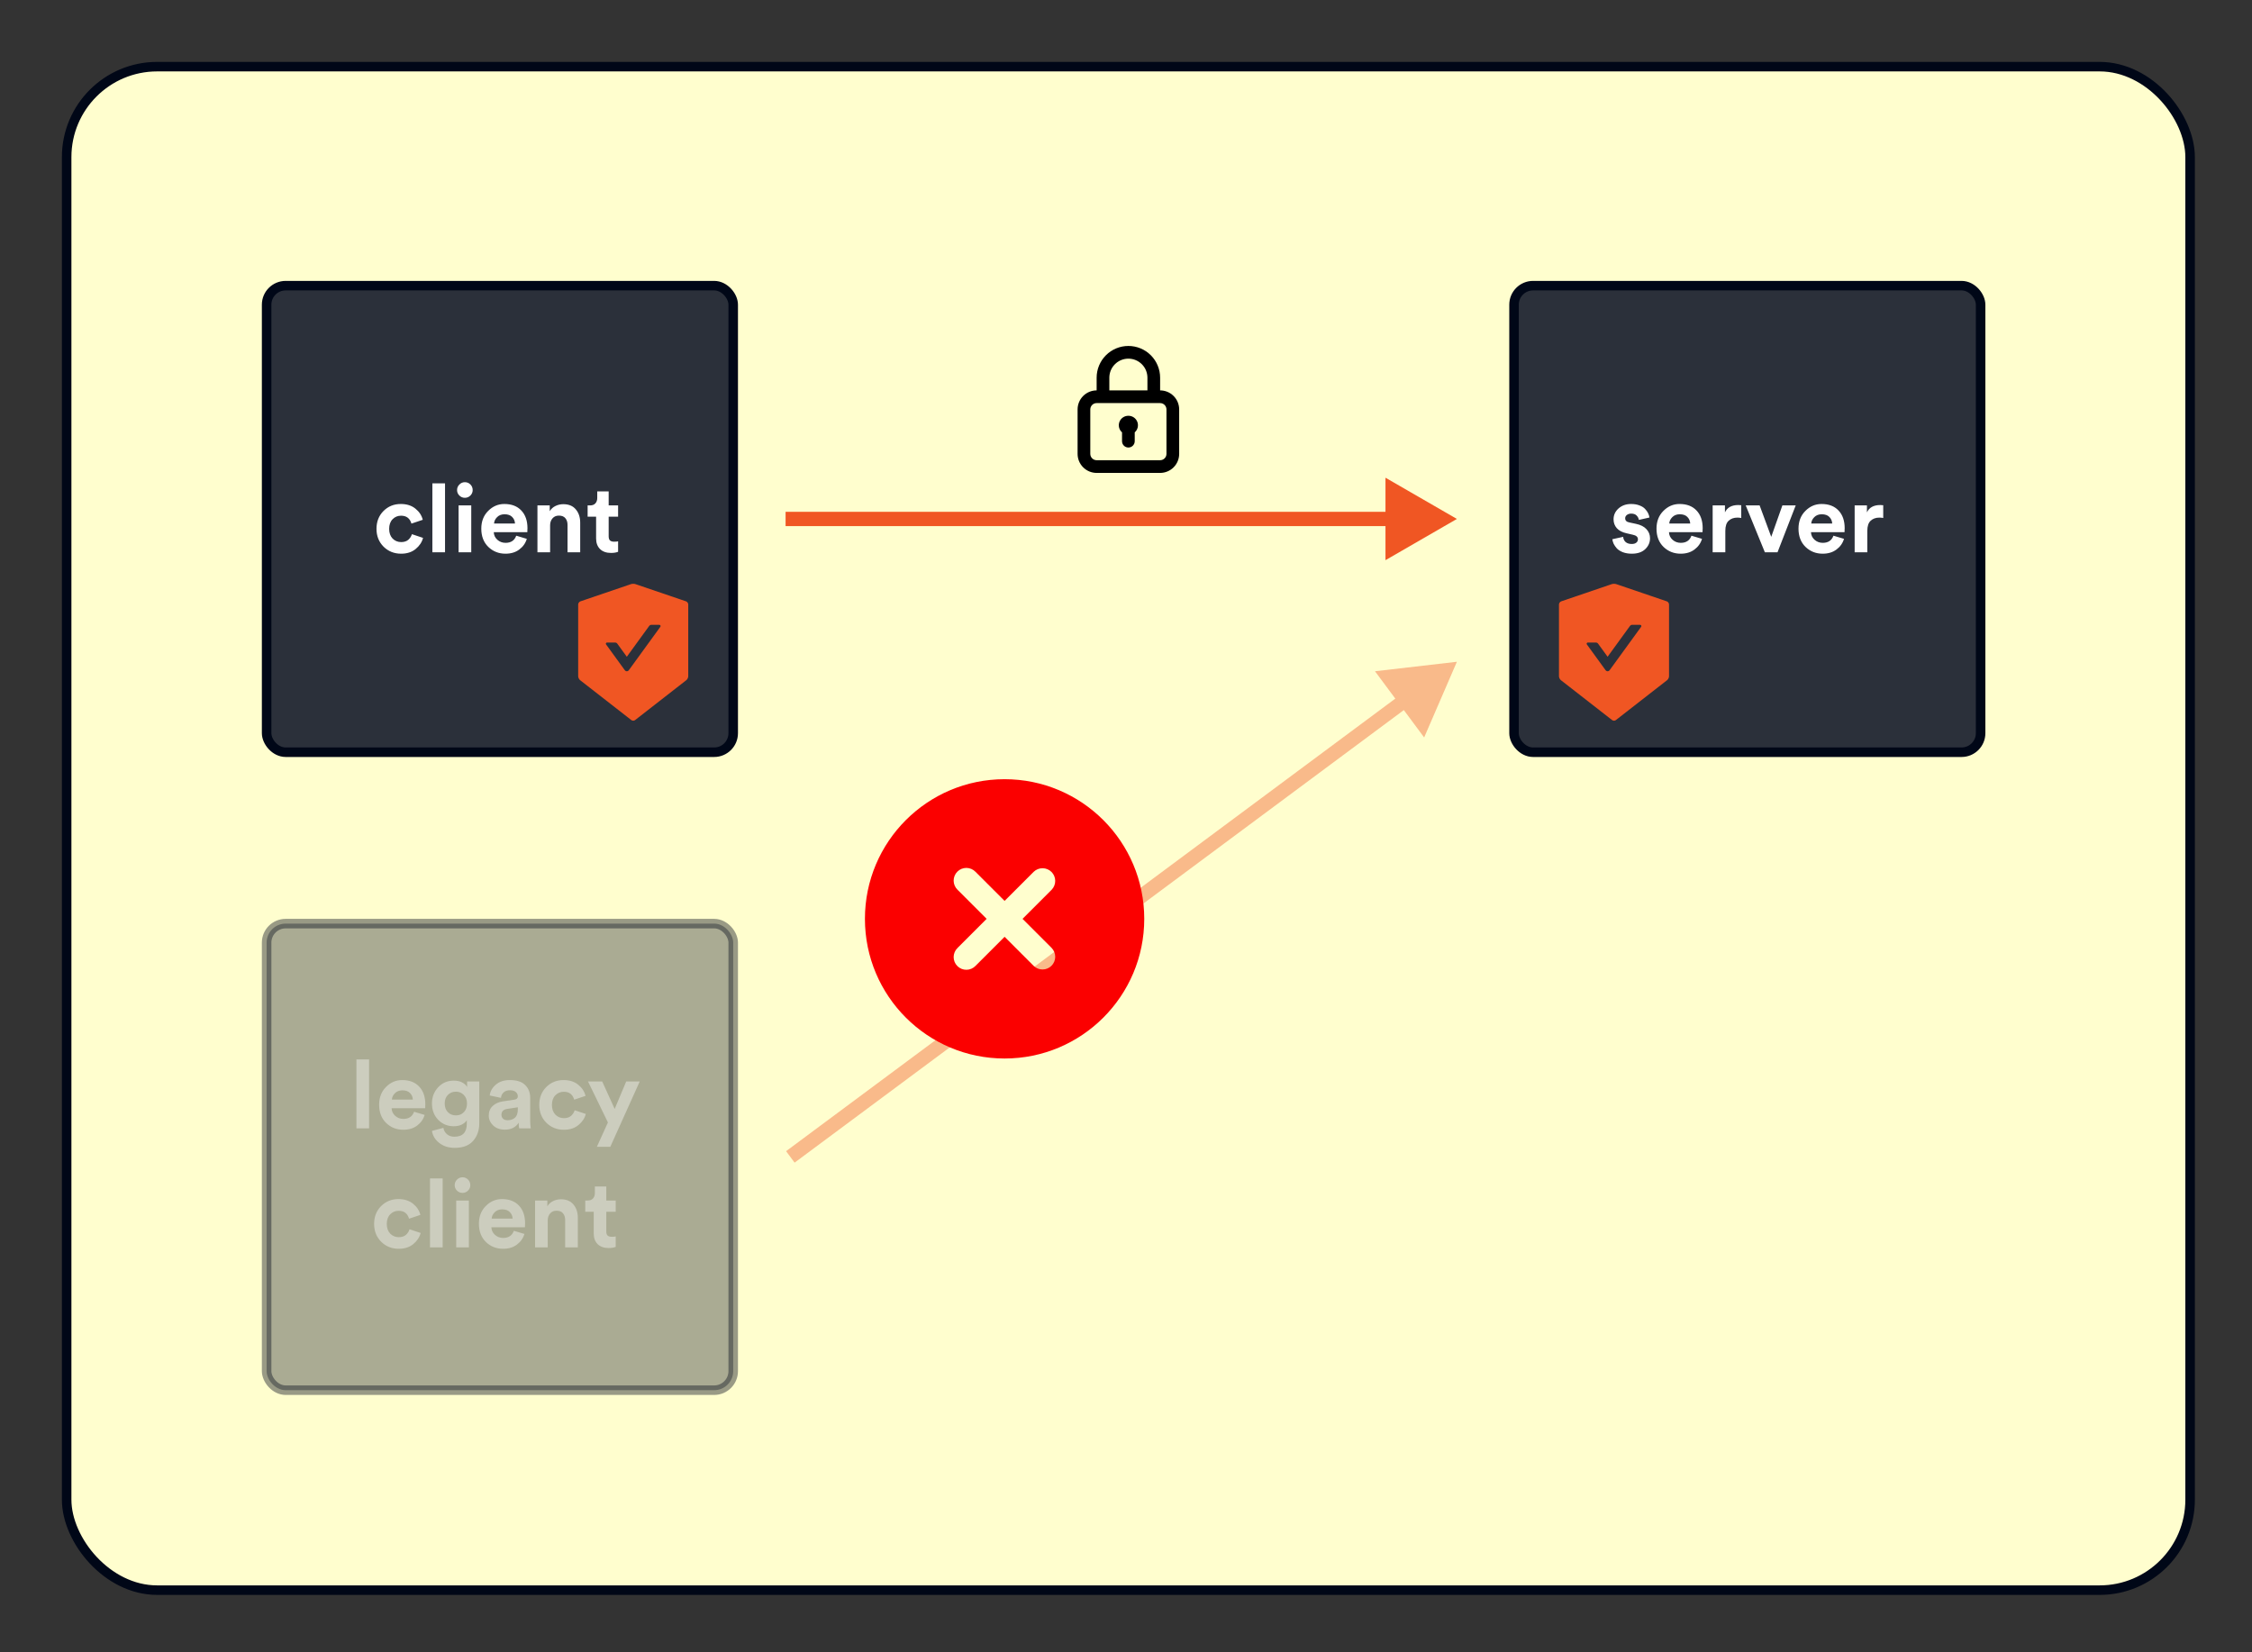 <svg width="473" height="347" viewBox="0 0 473 347" fill="none" xmlns="http://www.w3.org/2000/svg">
<rect x="0" y="0" width="473" height="347" fill="#333333" stroke="none"/>
<rect x="14" y="14" width="446" height="320" rx="19" fill="#FFFECE" stroke="#000717" stroke-width="2"/>
<rect x="56" y="60" width="98" height="98" rx="4" fill="#2B303A" stroke="#000717" stroke-width="2"/>
<rect x="318" y="60" width="98" height="98" rx="4" fill="#2B303A" stroke="#000717" stroke-width="2"/>
<path d="M237 87.333C236.594 87.328 236.196 87.448 235.861 87.676C235.525 87.904 235.267 88.229 235.122 88.608C234.976 88.987 234.951 89.402 235.048 89.796C235.146 90.19 235.361 90.545 235.667 90.813V92.666C235.667 93.02 235.807 93.359 236.057 93.609C236.307 93.859 236.646 93.999 237 93.999C237.354 93.999 237.693 93.859 237.943 93.609C238.193 93.359 238.333 93.02 238.333 92.666V90.813C238.639 90.545 238.854 90.19 238.952 89.796C239.049 89.402 239.024 88.987 238.878 88.608C238.733 88.229 238.475 87.904 238.139 87.676C237.804 87.448 237.406 87.328 237 87.333V87.333ZM243.667 81.999V79.333C243.667 77.565 242.964 75.869 241.714 74.619C240.464 73.368 238.768 72.666 237 72.666C235.232 72.666 233.536 73.368 232.286 74.619C231.036 75.869 230.333 77.565 230.333 79.333V81.999C229.272 81.999 228.255 82.421 227.505 83.171C226.755 83.921 226.333 84.939 226.333 85.999V95.333C226.333 96.394 226.755 97.411 227.505 98.161C228.255 98.911 229.272 99.333 230.333 99.333H243.667C244.728 99.333 245.745 98.911 246.495 98.161C247.245 97.411 247.667 96.394 247.667 95.333V85.999C247.667 84.939 247.245 83.921 246.495 83.171C245.745 82.421 244.728 81.999 243.667 81.999ZM233 79.333C233 78.272 233.421 77.254 234.172 76.504C234.922 75.754 235.939 75.333 237 75.333C238.061 75.333 239.078 75.754 239.828 76.504C240.579 77.254 241 78.272 241 79.333V81.999H233V79.333ZM245 95.333C245 95.686 244.86 96.025 244.609 96.275C244.359 96.525 244.02 96.666 243.667 96.666H230.333C229.98 96.666 229.641 96.525 229.391 96.275C229.14 96.025 229 95.686 229 95.333V85.999C229 85.646 229.14 85.307 229.391 85.056C229.641 84.806 229.98 84.666 230.333 84.666H243.667C244.02 84.666 244.359 84.806 244.609 85.056C244.86 85.307 245 85.646 245 85.999V95.333Z" fill="black"/>
<path d="M350.091 126.309L339.472 122.691C339.344 122.647 339.172 122.625 339 122.625C338.828 122.625 338.656 122.647 338.528 122.691L327.909 126.309C327.65 126.397 327.438 126.697 327.438 126.972V142.047C327.438 142.322 327.616 142.684 327.831 142.856L338.603 151.25C338.712 151.334 338.853 151.378 338.997 151.378C339.141 151.378 339.284 151.334 339.391 151.25L350.163 142.856C350.378 142.688 350.556 142.325 350.556 142.047V126.972C350.562 126.697 350.35 126.4 350.091 126.309V126.309ZM344.703 131.647L338.059 140.794C338.013 140.858 337.952 140.91 337.881 140.946C337.81 140.981 337.732 141 337.653 141C337.574 141 337.496 140.981 337.425 140.946C337.355 140.91 337.294 140.858 337.247 140.794L333.297 135.356C333.178 135.191 333.297 134.959 333.5 134.959H335.225C335.384 134.959 335.538 135.037 335.631 135.166L337.653 137.947L342.369 131.453C342.462 131.325 342.612 131.247 342.775 131.247H344.5C344.703 131.25 344.822 131.481 344.703 131.647V131.647Z" fill="#F05623"/>
<path d="M144.091 126.309L133.472 122.691C133.344 122.647 133.172 122.625 133 122.625C132.828 122.625 132.656 122.647 132.528 122.691L121.909 126.309C121.65 126.397 121.438 126.697 121.438 126.972V142.047C121.438 142.322 121.616 142.684 121.831 142.856L132.603 151.25C132.712 151.334 132.853 151.378 132.997 151.378C133.141 151.378 133.284 151.334 133.391 151.25L144.163 142.856C144.378 142.688 144.556 142.325 144.556 142.047V126.972C144.562 126.697 144.35 126.4 144.091 126.309V126.309ZM138.703 131.647L132.059 140.794C132.013 140.858 131.952 140.91 131.881 140.946C131.81 140.981 131.732 141 131.653 141C131.574 141 131.496 140.981 131.425 140.946C131.355 140.91 131.294 140.858 131.247 140.794L127.297 135.356C127.178 135.191 127.297 134.959 127.5 134.959H129.225C129.384 134.959 129.538 135.037 129.631 135.166L131.653 137.947L136.369 131.453C136.462 131.325 136.612 131.247 136.775 131.247H138.5C138.703 131.25 138.822 131.481 138.703 131.647V131.647Z" fill="#F05623"/>
<path d="M306 109L291 100.34V117.66L306 109ZM165 110.5H292.5V107.5H165V110.5Z" fill="#F05623"/>
<path d="M84.237 108.32C83.53 108.32 82.936 108.567 82.457 109.06C81.977 109.553 81.737 110.227 81.737 111.08C81.737 111.933 81.977 112.613 82.457 113.12C82.95 113.613 83.55 113.86 84.257 113.86C84.883 113.86 85.383 113.7 85.757 113.38C86.13 113.047 86.383 112.653 86.516 112.2L88.856 112.98C88.617 113.887 88.097 114.667 87.296 115.32C86.496 115.973 85.483 116.3 84.257 116.3C82.79 116.3 81.556 115.807 80.556 114.82C79.57 113.82 79.076 112.573 79.076 111.08C79.076 109.573 79.563 108.327 80.537 107.34C81.523 106.353 82.737 105.86 84.177 105.86C85.43 105.86 86.457 106.187 87.257 106.84C88.056 107.48 88.57 108.26 88.796 109.18L86.416 109.98C86.097 108.873 85.37 108.32 84.237 108.32ZM93.473 116H90.813V101.52H93.473V116ZM98.98 116H96.32V106.16H98.98V116ZM96 102.94C96 102.487 96.16 102.1 96.48 101.78C96.8 101.447 97.187 101.28 97.64 101.28C98.094 101.28 98.48 101.44 98.8 101.76C99.12 102.08 99.28 102.473 99.28 102.94C99.28 103.38 99.12 103.76 98.8 104.08C98.48 104.4 98.094 104.56 97.64 104.56C97.187 104.56 96.8 104.4 96.48 104.08C96.16 103.76 96 103.38 96 102.94ZM103.768 109.96H108.168C108.142 109.413 107.942 108.953 107.568 108.58C107.208 108.207 106.675 108.02 105.968 108.02C105.328 108.02 104.808 108.22 104.408 108.62C104.008 109.02 103.795 109.467 103.768 109.96ZM108.428 112.52L110.648 113.18C110.382 114.087 109.855 114.833 109.068 115.42C108.295 116.007 107.328 116.3 106.168 116.3C104.755 116.3 103.555 115.827 102.568 114.88C101.582 113.92 101.088 112.64 101.088 111.04C101.088 109.52 101.568 108.28 102.528 107.32C103.488 106.347 104.622 105.86 105.928 105.86C107.448 105.86 108.635 106.313 109.488 107.22C110.355 108.127 110.788 109.373 110.788 110.96C110.788 111.067 110.782 111.187 110.768 111.32C110.768 111.453 110.768 111.56 110.768 111.64L110.748 111.78H103.708C103.735 112.42 103.988 112.953 104.468 113.38C104.948 113.807 105.522 114.02 106.188 114.02C107.322 114.02 108.068 113.52 108.428 112.52ZM115.543 110.34V116H112.883V106.16H115.463V107.38C115.743 106.9 116.143 106.533 116.663 106.28C117.183 106.027 117.73 105.9 118.303 105.9C119.463 105.9 120.343 106.267 120.943 107C121.556 107.72 121.863 108.653 121.863 109.8V116H119.203V110.26C119.203 109.673 119.05 109.2 118.743 108.84C118.45 108.48 117.996 108.3 117.383 108.3C116.823 108.3 116.376 108.493 116.043 108.88C115.71 109.267 115.543 109.753 115.543 110.34ZM127.843 103.22V106.16H129.823V108.52H127.843V112.64C127.843 113.053 127.936 113.347 128.123 113.52C128.309 113.693 128.603 113.78 129.003 113.78C129.363 113.78 129.636 113.753 129.823 113.7V115.9C129.436 116.06 128.936 116.14 128.323 116.14C127.363 116.14 126.603 115.873 126.043 115.34C125.483 114.793 125.203 114.047 125.203 113.1V108.52H123.423V106.16H123.923C124.416 106.16 124.789 106.02 125.043 105.74C125.309 105.447 125.443 105.067 125.443 104.6V103.22H127.843Z" fill="white"/>
<path d="M338.644 113.26L340.924 112.76C340.951 113.187 341.118 113.547 341.424 113.84C341.744 114.12 342.178 114.26 342.724 114.26C343.138 114.26 343.458 114.167 343.684 113.98C343.911 113.793 344.024 113.56 344.024 113.28C344.024 112.787 343.671 112.467 342.964 112.32L341.664 112.02C340.744 111.82 340.051 111.46 339.584 110.94C339.131 110.42 338.904 109.8 338.904 109.08C338.904 108.187 339.251 107.427 339.944 106.8C340.651 106.173 341.531 105.86 342.584 105.86C343.251 105.86 343.838 105.96 344.344 106.16C344.851 106.347 345.244 106.593 345.524 106.9C345.804 107.193 346.018 107.493 346.164 107.8C346.311 108.107 346.404 108.407 346.444 108.7L344.224 109.2C344.171 108.853 344.011 108.547 343.744 108.28C343.491 108.013 343.111 107.88 342.604 107.88C342.258 107.88 341.958 107.973 341.704 108.16C341.464 108.347 341.344 108.58 341.344 108.86C341.344 109.34 341.644 109.633 342.244 109.74L343.644 110.04C344.591 110.24 345.311 110.607 345.804 111.14C346.311 111.673 346.564 112.313 346.564 113.06C346.564 113.94 346.231 114.7 345.564 115.34C344.898 115.98 343.958 116.3 342.744 116.3C342.051 116.3 341.431 116.2 340.884 116C340.338 115.787 339.911 115.52 339.604 115.2C339.311 114.867 339.084 114.54 338.924 114.22C338.778 113.887 338.684 113.567 338.644 113.26ZM350.604 109.96H355.004C354.977 109.413 354.777 108.953 354.404 108.58C354.044 108.207 353.511 108.02 352.804 108.02C352.164 108.02 351.644 108.22 351.244 108.62C350.844 109.02 350.631 109.467 350.604 109.96ZM355.264 112.52L357.484 113.18C357.217 114.087 356.691 114.833 355.904 115.42C355.131 116.007 354.164 116.3 353.004 116.3C351.591 116.3 350.391 115.827 349.404 114.88C348.417 113.92 347.924 112.64 347.924 111.04C347.924 109.52 348.404 108.28 349.364 107.32C350.324 106.347 351.457 105.86 352.764 105.86C354.284 105.86 355.471 106.313 356.324 107.22C357.191 108.127 357.624 109.373 357.624 110.96C357.624 111.067 357.617 111.187 357.604 111.32C357.604 111.453 357.604 111.56 357.604 111.64L357.584 111.78H350.544C350.571 112.42 350.824 112.953 351.304 113.38C351.784 113.807 352.357 114.02 353.024 114.02C354.157 114.02 354.904 113.52 355.264 112.52ZM365.719 106.12V108.8C365.452 108.747 365.185 108.72 364.919 108.72C364.159 108.72 363.545 108.94 363.079 109.38C362.612 109.807 362.379 110.513 362.379 111.5V116H359.719V106.16H362.299V107.62C362.779 106.593 363.712 106.08 365.099 106.08C365.245 106.08 365.452 106.093 365.719 106.12ZM377.163 106.16L373.343 116H370.683L366.663 106.16H369.583L372.023 112.76L374.363 106.16H377.163ZM380.428 109.96H384.828C384.802 109.413 384.602 108.953 384.228 108.58C383.868 108.207 383.335 108.02 382.628 108.02C381.988 108.02 381.468 108.22 381.068 108.62C380.668 109.02 380.455 109.467 380.428 109.96ZM385.088 112.52L387.308 113.18C387.042 114.087 386.515 114.833 385.728 115.42C384.955 116.007 383.988 116.3 382.828 116.3C381.415 116.3 380.215 115.827 379.228 114.88C378.242 113.92 377.748 112.64 377.748 111.04C377.748 109.52 378.228 108.28 379.188 107.32C380.148 106.347 381.282 105.86 382.588 105.86C384.108 105.86 385.295 106.313 386.148 107.22C387.015 108.127 387.448 109.373 387.448 110.96C387.448 111.067 387.442 111.187 387.428 111.32C387.428 111.453 387.428 111.56 387.428 111.64L387.408 111.78H380.368C380.395 112.42 380.648 112.953 381.128 113.38C381.608 113.807 382.182 114.02 382.848 114.02C383.982 114.02 384.728 113.52 385.088 112.52ZM395.543 106.12V108.8C395.276 108.747 395.01 108.72 394.743 108.72C393.983 108.72 393.37 108.94 392.903 109.38C392.436 109.807 392.203 110.513 392.203 111.5V116H389.543V106.16H392.123V107.62C392.603 106.593 393.536 106.08 394.923 106.08C395.07 106.08 395.276 106.093 395.543 106.12Z" fill="white"/>
<rect opacity="0.4" x="56" y="194" width="98" height="98" rx="4" fill="#2B303A" stroke="#000717" stroke-width="2"/>
<path opacity="0.4" d="M306 139L288.795 140.993L299.123 154.897L306 139ZM166.894 244.204L296.057 148.254L294.268 145.846L165.106 241.796L166.894 244.204Z" fill="#F05623"/>
<path opacity="0.4" d="M77.523 237H74.863V222.52H77.523V237ZM82.311 230.96H86.711C86.684 230.413 86.484 229.953 86.111 229.58C85.751 229.207 85.218 229.02 84.511 229.02C83.871 229.02 83.351 229.22 82.951 229.62C82.551 230.02 82.338 230.467 82.311 230.96ZM86.971 233.52L89.191 234.18C88.924 235.087 88.398 235.833 87.611 236.42C86.838 237.007 85.871 237.3 84.711 237.3C83.298 237.3 82.098 236.827 81.111 235.88C80.124 234.92 79.631 233.64 79.631 232.04C79.631 230.52 80.111 229.28 81.071 228.32C82.031 227.347 83.165 226.86 84.471 226.86C85.991 226.86 87.178 227.313 88.031 228.22C88.898 229.127 89.331 230.373 89.331 231.96C89.331 232.067 89.325 232.187 89.311 232.32C89.311 232.453 89.311 232.56 89.311 232.64L89.291 232.78H82.251C82.278 233.42 82.531 233.953 83.011 234.38C83.491 234.807 84.064 235.02 84.731 235.02C85.865 235.02 86.611 234.52 86.971 233.52ZM90.726 237.54L93.126 236.9C93.219 237.447 93.472 237.893 93.886 238.24C94.299 238.587 94.812 238.76 95.426 238.76C97.172 238.76 98.046 237.847 98.046 236.02V235.3C97.819 235.66 97.472 235.96 97.006 236.2C96.539 236.44 95.972 236.56 95.306 236.56C93.999 236.56 92.906 236.107 92.026 235.2C91.159 234.293 90.726 233.153 90.726 231.78C90.726 230.447 91.159 229.313 92.026 228.38C92.892 227.447 93.986 226.98 95.306 226.98C96.026 226.98 96.626 227.113 97.106 227.38C97.586 227.633 97.919 227.947 98.106 228.32V227.16H100.666V235.94C100.666 237.42 100.239 238.647 99.386 239.62C98.532 240.607 97.239 241.1 95.506 241.1C94.213 241.1 93.126 240.753 92.246 240.06C91.379 239.367 90.873 238.527 90.726 237.54ZM95.766 234.28C96.446 234.28 96.999 234.053 97.426 233.6C97.866 233.147 98.086 232.54 98.086 231.78C98.086 231.033 97.859 230.433 97.406 229.98C96.966 229.527 96.419 229.3 95.766 229.3C95.086 229.3 94.519 229.527 94.066 229.98C93.626 230.433 93.406 231.033 93.406 231.78C93.406 232.54 93.626 233.147 94.066 233.6C94.506 234.053 95.073 234.28 95.766 234.28ZM102.662 234.32C102.662 233.48 102.935 232.807 103.482 232.3C104.028 231.793 104.735 231.473 105.602 231.34L108.022 230.98C108.515 230.913 108.762 230.68 108.762 230.28C108.762 229.907 108.615 229.6 108.322 229.36C108.042 229.12 107.635 229 107.102 229C106.542 229 106.095 229.153 105.762 229.46C105.442 229.767 105.262 230.147 105.222 230.6L102.862 230.1C102.955 229.247 103.375 228.493 104.122 227.84C104.868 227.187 105.855 226.86 107.082 226.86C108.548 226.86 109.628 227.213 110.322 227.92C111.015 228.613 111.362 229.507 111.362 230.6V235.44C111.362 236.027 111.402 236.547 111.482 237H109.042C108.975 236.707 108.942 236.313 108.942 235.82C108.315 236.793 107.348 237.28 106.042 237.28C105.028 237.28 104.208 236.987 103.582 236.4C102.968 235.813 102.662 235.12 102.662 234.32ZM106.602 235.3C107.228 235.3 107.742 235.127 108.142 234.78C108.555 234.42 108.762 233.833 108.762 233.02V232.58L106.542 232.92C105.728 233.04 105.322 233.453 105.322 234.16C105.322 234.48 105.435 234.753 105.662 234.98C105.888 235.193 106.202 235.3 106.602 235.3ZM118.424 229.32C117.717 229.32 117.124 229.567 116.644 230.06C116.164 230.553 115.924 231.227 115.924 232.08C115.924 232.933 116.164 233.613 116.644 234.12C117.137 234.613 117.737 234.86 118.444 234.86C119.071 234.86 119.571 234.7 119.944 234.38C120.317 234.047 120.571 233.653 120.704 233.2L123.044 233.98C122.804 234.887 122.284 235.667 121.484 236.32C120.684 236.973 119.671 237.3 118.444 237.3C116.977 237.3 115.744 236.807 114.744 235.82C113.757 234.82 113.264 233.573 113.264 232.08C113.264 230.573 113.751 229.327 114.724 228.34C115.711 227.353 116.924 226.86 118.364 226.86C119.617 226.86 120.644 227.187 121.444 227.84C122.244 228.48 122.757 229.26 122.984 230.18L120.604 230.98C120.284 229.873 119.557 229.32 118.424 229.32ZM128.185 240.88H125.365L127.685 235.76L123.505 227.16H126.485L129.105 232.92L131.525 227.16H134.365L128.185 240.88ZM83.737 254.32C83.03 254.32 82.436 254.567 81.957 255.06C81.477 255.553 81.237 256.227 81.237 257.08C81.237 257.933 81.477 258.613 81.957 259.12C82.45 259.613 83.05 259.86 83.757 259.86C84.383 259.86 84.883 259.7 85.257 259.38C85.63 259.047 85.883 258.653 86.016 258.2L88.356 258.98C88.117 259.887 87.597 260.667 86.796 261.32C85.996 261.973 84.983 262.3 83.757 262.3C82.29 262.3 81.056 261.807 80.056 260.82C79.07 259.82 78.576 258.573 78.576 257.08C78.576 255.573 79.063 254.327 80.037 253.34C81.023 252.353 82.237 251.86 83.677 251.86C84.93 251.86 85.957 252.187 86.757 252.84C87.556 253.48 88.07 254.26 88.296 255.18L85.916 255.98C85.597 254.873 84.87 254.32 83.737 254.32ZM92.973 262H90.313V247.52H92.973V262ZM98.48 262H95.82V252.16H98.48V262ZM95.5 248.94C95.5 248.487 95.66 248.1 95.98 247.78C96.3 247.447 96.687 247.28 97.14 247.28C97.594 247.28 97.98 247.44 98.3 247.76C98.62 248.08 98.78 248.473 98.78 248.94C98.78 249.38 98.62 249.76 98.3 250.08C97.98 250.4 97.594 250.56 97.14 250.56C96.687 250.56 96.3 250.4 95.98 250.08C95.66 249.76 95.5 249.38 95.5 248.94ZM103.268 255.96H107.668C107.642 255.413 107.442 254.953 107.068 254.58C106.708 254.207 106.175 254.02 105.468 254.02C104.828 254.02 104.308 254.22 103.908 254.62C103.508 255.02 103.295 255.467 103.268 255.96ZM107.928 258.52L110.148 259.18C109.882 260.087 109.355 260.833 108.568 261.42C107.795 262.007 106.828 262.3 105.668 262.3C104.255 262.3 103.055 261.827 102.068 260.88C101.082 259.92 100.588 258.64 100.588 257.04C100.588 255.52 101.068 254.28 102.028 253.32C102.988 252.347 104.122 251.86 105.428 251.86C106.948 251.86 108.135 252.313 108.988 253.22C109.855 254.127 110.288 255.373 110.288 256.96C110.288 257.067 110.282 257.187 110.268 257.32C110.268 257.453 110.268 257.56 110.268 257.64L110.248 257.78H103.208C103.235 258.42 103.488 258.953 103.968 259.38C104.448 259.807 105.022 260.02 105.688 260.02C106.822 260.02 107.568 259.52 107.928 258.52ZM115.043 256.34V262H112.383V252.16H114.963V253.38C115.243 252.9 115.643 252.533 116.163 252.28C116.683 252.027 117.23 251.9 117.803 251.9C118.963 251.9 119.843 252.267 120.443 253C121.056 253.72 121.363 254.653 121.363 255.8V262H118.703V256.26C118.703 255.673 118.55 255.2 118.243 254.84C117.95 254.48 117.496 254.3 116.883 254.3C116.323 254.3 115.876 254.493 115.543 254.88C115.21 255.267 115.043 255.753 115.043 256.34ZM127.343 249.22V252.16H129.323V254.52H127.343V258.64C127.343 259.053 127.436 259.347 127.623 259.52C127.809 259.693 128.103 259.78 128.503 259.78C128.863 259.78 129.136 259.753 129.323 259.7V261.9C128.936 262.06 128.436 262.14 127.823 262.14C126.863 262.14 126.103 261.873 125.543 261.34C124.983 260.793 124.703 260.047 124.703 259.1V254.52H122.923V252.16H123.423C123.916 252.16 124.289 252.02 124.543 251.74C124.809 251.447 124.943 251.067 124.943 250.6V249.22H127.343Z" fill="white"/>
<path fill-rule="evenodd" clip-rule="evenodd" d="M211 163.666C194.8 163.666 181.666 176.799 181.666 192.999C181.666 209.199 194.8 222.333 211 222.333C227.2 222.333 240.333 209.199 240.333 192.999C240.333 176.799 227.2 163.666 211 163.666ZM220.885 186.885C221.371 186.382 221.64 185.708 221.633 185.009C221.627 184.31 221.347 183.641 220.853 183.146C220.358 182.652 219.689 182.372 218.99 182.366C218.291 182.359 217.617 182.628 217.114 183.114L211 189.229L204.885 183.114C204.639 182.859 204.345 182.656 204.019 182.516C203.694 182.377 203.344 182.303 202.99 182.3C202.636 182.297 202.285 182.364 201.957 182.498C201.629 182.633 201.332 182.831 201.081 183.081C200.831 183.331 200.633 183.629 200.499 183.957C200.365 184.285 200.297 184.636 200.3 184.99C200.303 185.344 200.377 185.694 200.517 186.019C200.657 186.344 200.86 186.639 201.114 186.885L207.229 192.999L201.114 199.114C200.86 199.36 200.657 199.654 200.517 199.98C200.377 200.305 200.303 200.655 200.3 201.009C200.297 201.363 200.365 201.714 200.499 202.042C200.633 202.37 200.831 202.667 201.081 202.918C201.332 203.168 201.629 203.366 201.957 203.5C202.285 203.634 202.636 203.702 202.99 203.699C203.344 203.696 203.694 203.622 204.019 203.482C204.345 203.343 204.639 203.139 204.885 202.885L211 196.77L217.114 202.885C217.617 203.37 218.291 203.639 218.99 203.633C219.689 203.627 220.358 203.347 220.853 202.852C221.347 202.358 221.627 201.689 221.633 200.99C221.64 200.291 221.371 199.617 220.885 199.114L214.77 192.999L220.885 186.885Z" fill="#FB0000"/>
</svg>
